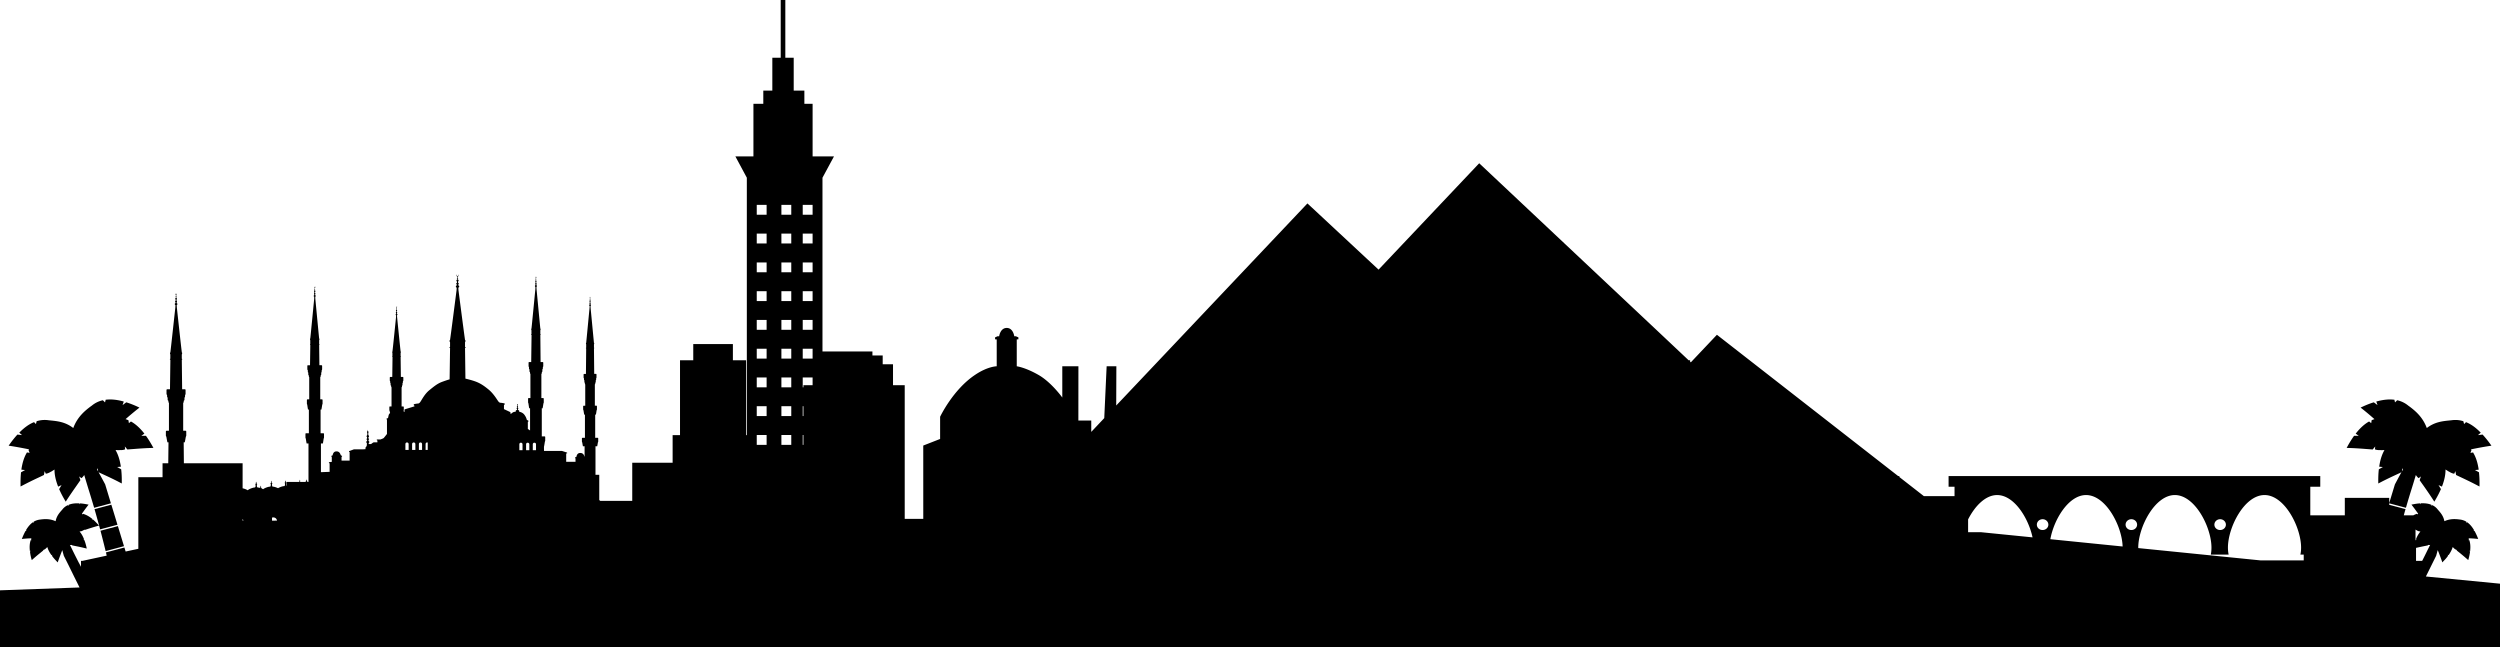 <svg xmlns="http://www.w3.org/2000/svg" viewBox="0 0 504 130.479"><path d="M489.06 116.22l1.061-2.14 1.011-2.04c.069-.261.19-.67.311-1.142.039.11.09.222.141.33.199.521.43 1.11.68 1.82l.109.33.229-.25c.351-.351.63-.67.859-.99l.07-.09-.07-.22.15.108.131-.18c.35-.521.59-1.01.719-1.47l.101.08c.03.028.051.05.07.08l.159.148c.101.09.211.15.301.2l.15.08.049-.061-.01.159.08.07c.159.12.319.26.51.399.42.351.91.75 1.479 1.25l.25.221.091-.33c.119-.46.21-.88.26-1.28l.021-.108-.181-.16.201.029.01-.229c.06-.69.01-1.28-.141-1.79l-.029-.14-.2-.021.12-.17-.041-.11c-.02-.028-.029-.06-.049-.09.47.021 1 .04 1.6.102l.34.028-.119-.318c-.19-.45-.37-.841-.561-1.19l-.061-.09-.229-.03.18-.1-.13-.181c-.358-.591-.75-1.039-1.18-1.359l-.11-.09-.17.1v-.21l-.109-.06a3.217 3.217 0 0 0-1.221-.381c-.949-.131-1.979-.17-3.101.341-.189-1.03-.729-1.66-1.26-2.261l-.08-.091a2.952 2.952 0 0 0-.99-.83l-.109-.05-.18.11v-.19l-.141-.05c-.511-.189-1.09-.271-1.789-.25h-.222l.011.2-.149-.19-.109.011c-.391.021-.812.091-1.29.181l-.341.06.211.271c.459.59.811 1.1 1.141 1.54l-.08.188-.121-.148-.14.04c-.2.06-.409.159-.62.27h-1.93c.1-.35.188-.7.289-1.04l.061-.21-3.289-.87v-.3l3.369.9.061-.2c.369-1.271.721-2.45 1.09-3.61.341-1.09.62-2.01.851-2.8l.021.04c.141.2.271.36.409.49l.131.108.471-.35-.261.75.051.09c.209.3.438.63.68.96.601.86 1.279 1.82 2.041 3.01l.188.28.17-.29c.46-.779.82-1.479 1.109-2.14l.041-.11-.479-.8.688.31.08-.21c.44-1.188.649-2.238.641-3.229l.011-.01.68.43-.021-.03.314.185c.22.108.41.188.6.229l.17.04.24-.53.13.78.102.04c.33.17.688.33 1.069.51.931.44 2 .95 3.25 1.61l.3.16.01-.34c.011-.9-.021-1.69-.101-2.41v-.11l-.819-.46.75-.07-.029-.22c-.2-1.26-.53-2.28-1.03-3.13l-.06-.13-.541.09.211-.57-.07-.09c-.01-.02-.02-.03-.04-.05l.21-.04c1.021-.21 2.181-.43 3.58-.65l.341-.05-.199-.279a20.393 20.393 0 0 0-1.512-1.881l-.068-.08-.932.11.561-.5-.16-.149c-.898-.899-1.779-1.521-2.68-1.909l-.13-.062-.391.392-.16-.592-.22-.05c-.72-.2-1.47-.229-2.2-.12l-.229.021c-1.539.148-3.119.31-4.709 1.54-.82-2.21-2.301-3.49-3.771-4.54a5.296 5.296 0 0 0-1.99-1.01l-.209-.052-.439.432-.131-.54-.149-.011c-.97-.101-2.04 0-3.271.319l-.221.062.24.72-.74-.562-.109.03c-.699.22-1.439.51-2.25.891l-.311.141.271.21c1 .79 1.81 1.49 2.529 2.12a5.47 5.47 0 0 0-.461.17l-.109.04-.09.6-.42-.34-.131.07c-.84.5-1.64 1.22-2.439 2.21l-.14.17.62.438h-.931l-.069.08a21.223 21.223 0 0 0-1.271 2.052l-.17.3.34.02c1.42.04 2.59.13 3.63.21.409.03.811.062 1.17.09l.102.012.52-.61-.061.58.16.05c.18.062.391.09.649.102l.359-.012-.021.03.779-.03c-.489.852-.829 1.87-1.029 3.13l-.04.222.75.068-.818.46-.012.11c-.079.72-.109 1.51-.101 2.41v.34l.311-.16c1.261-.66 2.33-1.16 3.271-1.6.371-.17.721-.33 1.051-.49l.04-.02c-.511.92-.979 1.81-1.32 2.448l-1.148 3.771v-1.05h-8.951v3.52h-6.959v-5.77h2.01v-2.15h-74.93v2.15h1.199v1.898h-6.18l-4.939-3.85v-.2h-.25L346.13 67.49l-5.261 5.56-.141-.14v-.28h-.299l-6.57-6.19-35.65-33.528-20.289 21.447-14.34-13.35-38.55 40.741.03-7.91h-1.96l-.48 10.45-2.62 2.78v-2.29h-2.6l.01-10.939h-3.25v6.3s-2.22-3.1-4.82-4.569c-2.66-1.521-4.36-1.729-4.36-1.729v-5.41l.33-.03v-.39l-.5-.22h-.33s-.21-1.682-1.52-1.682-1.53 1.682-1.53 1.682h-.33l-.49.22v.39l.33.03v5.41s-1.8 0-4.36 1.729c-4.47 2.979-7.05 8.449-7.05 8.449v4.472l-3.399 1.329V104.6h-3.74V77.66h-2.36v-4.222h-2.08V71.66h-2.07v-.802h-10.07V35.83l2.32-4.3h-4.31V20.92h-1.66v-2.65h-2.15v-6.63h-1.69V0h-.93v11.64h-1.69v6.63h-1.82v2.65h-1.99v10.61h-3.64l2.31 4.3v51.89h-.15V72.63h-2.66v-3.26h-7.99v3.26h-2.67v15.09h-1.49v5.562h-8.14v7.698h-6.44l-.21-.17v-5.09h-.76v-5.76h.34c.02 0 .14-.76.14-.76s.07-.12.07-.21v-.592c0-.1-.05-.14-.12-.14h-.49v-4.67h.141c.02 0 .14-.86.14-.86s.07-.12.07-.21v-.59c0-.109-.05-.14-.12-.14h-.3V77.5s.08-.062.08-.13c0-.08.01-.222.01-.222s.09-.02.09-.158v-.33s.07 0 .08-.11v-.271s.07-.061.07-.221v-.54c0-.1-.03-.14-.12-.14h-.34l-.05-5.14s.061-.012.061-.07c0-.062-.061-.07-.061-.07v-.688l.04-.07.01-.18c0-.012-.03-.03-.05-.03-.01 0-.68-7.07-.68-7.07l-.02-.37c.02 0 .09-.01.09-.148 0-.142-.09-.142-.09-.142v-.16s.04-.012.04-.102-.07-.108-.07-.108v-.21c.03 0 .07-.011.07-.091 0-.108-.09-.188-.09-.188v-.12s.03 0 .03-.04c0-.05-.05-.07-.05-.07v-.18s.09-.01.09-.17c0-.102-.06-.12-.06-.12s.04.07.01.16c-.01.05-.04.06-.06.06a.07.07 0 0 1-.07-.06c-.01-.09.02-.16.02-.16s-.05.02-.05.12c0 .16.08.17.08.17v.18s-.05.021-.05.07c0 .04.04.04.04.04v.12s-.09.08-.09.188c0 .08.04.091.06.091v.211s-.06.02-.06.108.04.102.04.102v.158s-.09 0-.09.142c0 .14.07.148.09.148l-.02.37s-.67 7.07-.68 7.07c-.02 0-.05.02-.05.03 0 .01.02.18.02.18l.03.07v.69s-.06.01-.06.07c0 .06.06.07.06.07l-.05 5.14h-.34c-.07 0-.13.04-.13.14v.54c0 .16.08.222.08.222v.27c.01.11.08.11.08.11v.33c0 .14.08.158.08.158s.02.142.02.222c0 .068.07.13.07.13v4.29h-.31c-.05 0-.11.029-.11.14v.59c0 .09.07.21.07.21s.13.86.149.86h.14v4.67h-.49c-.07 0-.12.04-.12.14v.592c0 .09.07.21.07.21s.12.76.14.76h.33v2.13c-.07-.08-.13-.78-.87-.78-.72 0-.74.73-.8.8-.07.07-.26.092-.26.092v.108l.1.102v.68h-1.88v-1.69h.19v-.165l-1.06-.342h-3.6s-.02-.88 0-.88.17-.97.17-.97.07-.14.07-.25v-.67c0-.12-.07-.16-.12-.16h-.57v-5.66h.16c.02 0 .17-.979.17-.979s.07-.142.07-.24V80.4c0-.1-.06-.148-.13-.148h-.35V75.4s.08-.068.08-.158c0-.092.03-.24.03-.24s.09-.021.09-.181v-.369s.08 0 .09-.142c.01-.14.01-.3.01-.3s.08-.08.08-.24v-.63c0-.1-.05-.148-.15-.148h-.39l-.05-5.46s.07-.012.07-.08c0-.07-.07-.092-.07-.092v-.78l.04-.07.01-.21c0-.01-.02-.03-.05-.03-.01 0-.77-8.02-.77-8.02l-.02-.42s.09.02.09-.16c0-.16-.09-.17-.09-.17v-.18s.05-.011.05-.109c0-.11-.08-.141-.08-.141v-.23c.02 0 .05-.01.05-.1 0-.12-.09-.23-.09-.23v-.12s.04 0 .04-.05-.04-.07-.04-.07v-.2s.09-.021.09-.199c-.01-.08-.05-.12-.05-.142 0 .03.03.102 0 .182 0 .068-.04.08-.07.068-.03.012-.07 0-.08-.068-.01-.08.01-.15.01-.182-.02.012-.04.052-.04.142-.01.18.08.199.08.199v.199s-.05.021-.05.07.05.05.05.05v.12s-.1.11-.1.23c0 .09.04.1.06.1v.229s-.08.029-.08.141c0 .1.06.109.06.109v.181s-.11.01-.11.17c0 .18.1.16.1.16l-.01.42s-.77 8.02-.79 8.02-.05.021-.05.03c0 .021.02.21.02.21l.03.07v.778s-.07.021-.07.092c0 .068.09.079.09.079l-.07 5.461h-.38c-.11 0-.15.05-.15.148v.63c0 .16.08.24.08.24v.3c.01.142.1.142.1.142v.369c0 .159.09.181.09.181s.03.148.03.24c0 .09.07.158.07.158v4.852h-.34c-.07 0-.13.05-.13.148v.69c0 .1.07.24.07.24s.14.979.16.979h.17v4.471l-.45-.301v-1.43l.12-.07v-.156s-.31-.149-.34-.229c-.04-.09-.04-.36-.44-.93-.4-.58-1.08-.65-1.08-.65v-.16c0-.05-.07-.14-.15-.17-.09-.03-.11-.07-.11-.109v-.149s.09-.01.09-.09-.11-.16-.11-.16v-.21s.06.02.06-.05c-.01-.07-.08-.07-.08-.07v-.18s.08-.03.02-.12l-.07-.102-.07.102c-.06.09.02.12.02.12v.18s-.07 0-.08.07c0 .068.06.05.06.05v.21s-.11.08-.11.16.09.09.09.09v.149c0 .039-.02.079-.11.109-.08.03-.15.12-.15.17v.16s-.22-.02-.45.07c-.26.108-.56.41-.56.41l-.08-.41-1.28-.602v-.84s.12-.03.13-.08c.01-.05 0-.1 0-.1s.04 0 .04-.05c0-.052-.1-.091-.19-.11-.07-.021-.31-.06-.53-.09-.22-.021-.38.02-.66-.391-.28-.399-.97-1.551-1.93-2.319-.95-.78-1.63-1.21-2.5-1.55-.86-.33-2.13-.62-2.13-.62l-.08-6.17s.12-.012.12-.102c0-.08-.12-.12-.12-.12v-.947l.07-.11s.02-.24.02-.26c0-.012-.05-.051-.08-.051s-1.33-10.061-1.33-10.061l-.03-.54s.18.021.18-.21c0-.189-.18-.21-.18-.21v-.22s.09-.021.09-.142c0-.14-.14-.17-.14-.17v-.3s.11.021.11-.13-.17-.271-.17-.271v-.149s.08-.021.08-.07c0-.069-.09-.1-.09-.1v-.25s.17-.011.15-.24c-.01-.11-.05-.16-.08-.18.01.028.04.13.02.229-.02.08-.09.09-.13.08-.05.01-.109 0-.129-.08-.03-.1.01-.2.02-.229-.03.02-.08.068-.09.18-.01.229.15.24.15.24V56s-.09.03-.09.1c0 .05.09.07.09.07v.149s-.18.119-.18.271.11.13.11.13v.3s-.14.03-.14.17c0 .12.1.142.1.142v.22s-.18.021-.18.21c0 .23.17.21.17.21l-.03.54s-1.29 10.062-1.32 10.062c-.03 0-.09.038-.09.05 0 .02.02.26.02.26l.08.11v.948s-.12.04-.12.12c0 .09.12.102.12.102l-.09 6.31s-.73.21-1.6.54c-.88.34-1.54.88-2.5 1.66-.94.77-1.49 1.9-1.77 2.3-.27.41-.43.37-.65.39-.23.03-.45.07-.54.092-.08.02-.18.05-.18.108 0 .05.03.05.03.05s-.01.052 0 .092c.01.06.14.09.14.09v.12l-2.02.62v.54l-.22-.2s.07-.12.07-.2v-.59c0-.102-.07-.142-.12-.142h-.32V78.08s.08-.051.08-.13c0-.07.01-.21.01-.21s.09-.021.09-.16v-.33s.07 0 .07-.12c.01-.12.01-.26.01-.26s.09-.051.09-.21v-.54c0-.08-.05-.13-.15-.13h-.35l-.05-4.012s.07-.01.07-.068c0-.052-.07-.08-.07-.08v-.66l.03-.07s.02-.17.02-.18c0-.021-.02-.03-.04-.03-.03 0-.72-6.97-.72-6.97l-.021-.37c.021 0 .09-.01.09-.14 0-.142-.09-.142-.09-.142v-.16s.05-.01.05-.1S80 62.89 80 62.89v-.2c.02 0 .06-.01.06-.09 0-.108-.09-.188-.09-.188V62.3s.04 0 .04-.05-.04-.062-.04-.062v-.18s.08-.01.08-.16c-.01-.1-.05-.14-.05-.14s.03.09.01.17c-.01.06-.04.06-.07.06-.03 0-.06 0-.07-.06-.01-.07.01-.13.01-.16-.01.01-.04.05-.04.13 0 .15.08.16.08.16v.18s-.05.012-.05.062.04.05.04.05v.11s-.09.08-.09.188c0 .08.04.09.06.09v.2s-.08.03-.08.12.06.1.06.1v.16s-.09 0-.09.142c0 .13.06.14.08.14l-.01.37s-.7 6.97-.73 6.97c0 0-.03.01-.03.03v.18l.03.07v.66s-.05.028-.05.08c0 .06.07.068.07.068l-.05 4.012h-.36c-.09 0-.14.05-.14.13v.54c0 .159.08.21.08.21s0 .14.01.26c0 .12.07.12.07.12v.33c0 .14.101.16.101.16s.02.14.02.21c0 .079.07.13.07.13v3.858h-.32c-.06 0-.121.04-.121.142v.59c0 .08.061.2.061.2l.09.39s-.15.14-.24.3c-.07.15-.13.521-.16.65-.04.14-.31.16-.31.16v.17l.08.05v2.9s-.55.71-.65.81-.65.29-.65.29h-.75v.16l.12.05v.37h-.7c-.141 0-.57.35-.57.35h-.48v-.23s.12 0 .12-.17c0-.182-.16-.21-.16-.21v-.24s.11-.01.11-.141c0-.109-.12-.119-.12-.119v-.31s.12-.02.12-.12c0-.09-.16-.31-.16-.31v-.13s.021 0 .021-.03c0-.04-.021-.04-.021-.04v-.22s.05-.021.05-.12c0-.11-.1-.21-.1-.25-.02-.021-.05-.271-.05-.271s-.04.25-.04.271c-.01.04-.12.14-.12.25 0 .1.07.12.07.12v.22s-.021 0-.021.04c0 .03.021.03.021.03v.13s-.16.22-.16.31c0 .102.11.12.11.12v.312s-.11.01-.11.12c0 .13.11.14.11.14v.24s-.16.028-.16.21c0 .17.12.17.12.17v.38s-.04 0-.04.04.03.04.03.04 0 .06-.02.1c0 .05-.09.2-.19.3-.09.092-.06.4-.06.4l-.57.04h-1.78l-.97.36v.158h.12v1.75h-1.63v-.75l.11-.1v-.1s-.14-.04-.24-.131C68.64 91.72 68.58 91 67.84 91c-.72 0-.74.74-.8.8-.07.07-.26.1-.26.1v.092l.11.108v1.01l-.58.08v.142l.14.09v1.7l-1.75.068V89.4h.39c.02 0 .16-.97.16-.97s.07-.14.07-.24v-.68c0-.12-.05-.16-.12-.16h-.57v-4.78h.16c.02 0 .17-.979.17-.979s.07-.14.07-.23v-.691c0-.11-.06-.16-.12-.16h-.35v-4.47s.08-.062.08-.15c0-.08.02-.229.02-.229s.1-.04.1-.2V75.1s.07 0 .08-.14c.01-.141.01-.3.01-.3s.09-.08.09-.25v-.63c0-.102-.06-.15-.16-.15h-.39l-.05-4.1s.07-.012.07-.08c0-.07-.07-.092-.07-.092v-.77l.05-.09v-.19c0-.02-.03-.05-.05-.05-.01 0-.77-8.01-.77-8.01l-.02-.431c.02 0 .09 0 .09-.149 0-.16-.1-.17-.1-.17v-.181s.06-.021.06-.109c0-.11-.08-.141-.08-.141v-.229c.02 0 .07-.01.07-.11 0-.12-.11-.22-.11-.22v-.12s.05-.01.05-.06c0-.051-.05-.07-.05-.07v-.2s.09-.02.09-.18a.28.28 0 0 0-.06-.16c.01.03.03.11.02.18-.03.07-.05.07-.08.07-.02 0-.06 0-.07-.07-.02-.09.01-.188.01-.188s-.05.05-.05.17c-.01.16.09.18.09.18v.2s-.06.021-.06.07.05.06.05.06v.12s-.11.1-.11.22c0 .102.05.11.07.11v.229s-.08.029-.08.141c0 .09.06.109.06.109v.181s-.11.01-.11.17c0 .149.08.149.1.149l-.01.431s-.77 8.01-.79 8.01c-.021 0-.05.03-.05.05l.01.19.04.09v.77s-.05.021-.05.092c0 .068.06.08.06.08l-.06 4.1h-.38c-.11 0-.16.05-.16.15v.63c0 .17.1.25.1.25v.3c0 .14.09.14.09.14v.36c0 .16.09.2.09.2s.03.148.03.229c0 .09.07.15.07.15v4.47H62c-.07 0-.13.05-.13.16v.688c0 .092.07.23.07.23s.14.979.16.979h.17v4.779h-.56c-.07 0-.13.04-.13.16v.68c0 .102.07.24.07.24s.15.97.17.97h.37v7.762h-.23l.02-.012c-.02-.137-.12-.147-.12-.147l-.01-.142s.04-.02.03-.068c-.01-.062-.08-.04-.08-.04l-.01-.25-.02.25s-.05-.021-.07.04c-.01.05.04.068.04.068l-.01.142s-.11.01-.12.148c0 0 0 .012.01.012h-1.06c-.02-.021-.05-.03-.05-.03l-.021-.14s.05-.03.03-.07c-.01-.062-.07-.05-.07-.05l-.02-.25-.01.25s-.07-.012-.07.05c-.02.04.03.07.03.07l-.01.14s-.04.01-.06.03H57.8v.76h-.07l-.03-.45s.07-.04.06-.11c0-.118-.11-.14-.11-.14l-.01-.13s.04-.04.03-.07c-.01-.06-.07-.06-.07-.06l-.02-.24-.02.24s-.05 0-.07.06c-.01.03.04.07.04.07l-.02.13s-.11.021-.11.14c-.01.07.06.11.06.11l-.02.45h-.1V98s-.39-.021-1.101.319c-.06.029-.129.069-.189.101-.71-.33-1.09-.312-1.09-.312v-.068h-.1l-.03-.471s.07-.021.07-.101c-.01-.13-.12-.14-.12-.14l-.01-.142s.05-.02.04-.068c-.02-.07-.07-.04-.07-.04l-.02-.25-.03.25s-.05-.03-.07.04c-.01.05.04.068.04.068l-.01.142s-.11.01-.12.14c0 .08.07.101.07.101l-.03.471h-.1v.068s-.38-.02-1.09.312c-.12.06-.24.13-.33.21l-.32-.17c0-.141-.11-.15-.11-.15l-.01-.14s.04-.021.03-.062c-.01-.06-.07-.05-.07-.05l-.02-.25-.021.25s-.06-.01-.07.05c-.01.04.03.062.03.062l-.01.14s-.05.011-.08.05c-.33-.09-.5-.09-.5-.09v-.07h-.09l-.04-.46s.07-.03.07-.102c0-.14-.11-.14-.11-.14l-.01-.142s.04-.028.02-.068c0-.07-.07-.05-.07-.05l-.02-.25-.01.25s-.06-.021-.07.05c-.01.04.03.068.03.068l-.019.144s-.1 0-.1.14c0 .07.05.102.05.102l-.02.46h-.1v.068c-.04 0-.42.012-1.09.32-.14.07-.26.15-.38.25-.07-.05-.14-.08-.2-.11a3.565 3.565 0 0 0-.83-.29V93.4H37.07l-.04-4.229h.21c.03 0 .22-1.11.22-1.11s.09-.16.09-.27v-.771c0-.14-.08-.18-.17-.18h-.45v-5.62s.1-.07.1-.17c0-.09.03-.28.03-.28s.13-.028.13-.21v-.42s.1 0 .11-.17c.01-.149.01-.33.01-.33s.1-.08.1-.28v-.72c0-.108-.05-.16-.18-.16h-.51l-.07-5.96s.09-.01.09-.09-.09-.109-.09-.109v-.869l.06-.092.01-.229c0-.021-.03-.04-.05-.04-.04 0-1.02-9.12-1.02-9.12l-.03-.479c.02 0 .14-.012.14-.19s-.14-.18-.14-.18v-.21s.07-.021.07-.13c0-.12-.1-.15-.1-.15v-.271c.02 0 .08-.01.08-.118 0-.12-.13-.24-.13-.24v-.142s.06-.02.06-.068c0-.07-.07-.09-.07-.09v-.222s.13-.01.12-.22c-.01-.1-.05-.14-.07-.16.01.03.04.11.02.2-.02.07-.07.09-.1.09-.04 0-.09-.02-.1-.09-.02-.09 0-.17.01-.2-.02.021-.05.062-.06.16-.01.21.11.22.11.22v.22s-.07.02-.07.09c0 .05.07.068.07.068V60s-.13.12-.13.24c0 .108.06.118.08.118v.271s-.11.03-.11.15c0 .108.08.13.08.13v.21s-.141 0-.141.18.11.19.13.19l-.02.479s-.99 9.12-1.01 9.12c-.03 0-.07.02-.07.04s.02.229.02.229l.05.092v.869s-.09.029-.09.109.1.09.1.09l-.08 5.96h-.5c-.13 0-.2.051-.2.16v.72c0 .2.11.28.11.28s.01.181.01.33c.01.17.11.17.11.17v.42c0 .182.13.21.13.21s.03.19.03.28c0 .1.1.17.1.17v5.62h-.45c-.081 0-.17.04-.17.18v.771c0 .108.1.27.1.27s.19 1.11.22 1.11h.21l-.05 4.229h-1.15V96.2h-4.88v14.438l-2.56.55-.25-.81-3.72.99.05.199c.03.149.07.301.1.449l-4.87 1.051h-.31v1.199c-.18-.35-.36-.67-.54-1.02l-.1-.19-.07-.148c-.3-.591-.61-1.2-.91-1.812-.23-.47-.43-.89-.62-1.24a.66.66 0 0 0 .2.012h.17l.01-.07.06.14.11.021c.19.05.4.09.61.13.56.11 1.17.24 1.91.42l.33.08-.07-.33c-.11-.479-.23-.89-.37-1.26l-.03-.102-.23-.06.18-.07-.09-.21c-.24-.58-.51-1.029-.84-1.398l.53-.11-.041-.01c.12-.05.21-.09.291-.142l.14-.079-.02-.079.13.1.1-.03c.2-.06.39-.12.61-.2.53-.17 1.13-.358 1.86-.568l.33-.09-.24-.25c-.33-.36-.63-.66-.93-.92l-.08-.07-.23.06.13-.148-.18-.142c-.55-.42-1.07-.698-1.58-.858l-.14-.04-.12.148-.08-.188c.32-.44.68-.95 1.13-1.54l.21-.271-.331-.06c-.479-.09-.899-.16-1.3-.18l-.11-.012-.15.19.02-.2h-.228c-.69-.02-1.271.062-1.79.25l-.13.05-.01.19-.17-.11-.11.05c-.39.2-.73.48-.99.83l-.08.091c-.53.601-1.08 1.229-1.27 2.261-1.11-.511-2.15-.472-3.09-.34-.42.04-.85.17-1.23.38l-.1.06-.01.21-.16-.1-.12.09c-.42.32-.81.77-1.18 1.36l-.12.18.18.1-.24.03-.05.09c-.19.352-.37.74-.561 1.19l-.13.318.35-.028c.6-.062 1.12-.08 1.59-.102-.01.03-.03.062-.04.09l-.05.11.12.17-.19.021-.04.14c-.15.51-.2 1.1-.14 1.79l.02.229.2-.029-.18.16.02.108c.05.4.13.82.25 1.28l.1.33.25-.22c.56-.5 1.05-.9 1.48-1.25.18-.142.34-.28.5-.4l.08-.07-.01-.159.05.061.16-.08c.09-.05.19-.11.3-.2l.15-.148c.02-.03.05-.052.08-.08l.1-.08c.12.46.36.95.72 1.47l.12.18.16-.108-.07.22.06.09c.24.32.52.642.86.99l.24.25.11-.33c.25-.71.48-1.3.68-1.82.05-.108.09-.22.13-.33.12.472.24.882.31 1.142l1 2 1.07 2.18 1.1 2.21L0 119.01v11.47h504v-12.81l-14.94-1.45zm-4.729-21.83l.119.26c-.09.142-.16.28-.24.421l.121-.681zM48.91 104.96v-.34c.08.09.13.21.15.34h-.15zm5.93 0v-.602c.07-.02.14-.05.23-.05.48 0 .72.312.78.65l-1.01.002zm27.54-14.25h-.65v-1.17c0-.15.09-.34.32-.34.21 0 .33.158.33.34v1.17zm1.36 0h-.66v-1.17c0-.15.09-.34.32-.34s.34.158.34.34v1.17zm1.35 0h-.64v-1.17c0-.15.08-.34.31-.34.22 0 .33.158.33.34v1.17zm1.14 0h-.43v-1.17c0-.15.08-.34.31-.34.05 0 .09.01.12.02v1.49zm19.11.05h-.64v-1.18c0-.142.08-.33.31-.33.229 0 .33.16.33.33v1.18zm1.37 0h-.65v-1.18c0-.142.09-.33.3-.33.24 0 .35.16.35.33v1.18zm1.35 0h-.65v-1.18c0-.142.09-.33.32-.33s.33.16.33.33v1.18zm46.49-1.08h-1.99v-1.99h1.99v1.99zm0-5.8h-1.99v-1.99h1.99v1.99zm0-5.79h-1.99V76.1h1.99v1.99zm0-5.8h-1.99V70.3h1.99v1.99zm0-5.8h-1.99V64.5h1.99v1.99zm0-5.801h-1.99V58.7h1.99v1.989zm0-5.799h-1.99v-1.98h1.99v1.98zm0-5.81h-1.99V47.1h1.99v1.98zm0-5.79h-1.99V41.3h1.99v1.99zm4.97 46.39h-1.99v-1.99h1.99v1.99zm0-5.8h-1.99v-1.99h1.99v1.99zm0-5.79h-1.99V76.1h1.99v1.99zm0-5.8h-1.99V70.3h1.99v1.99zm0-5.8h-1.99V64.5h1.99v1.99zm0-5.801h-1.99V58.7h1.99v1.989zm0-5.799h-1.99v-1.98h1.99v1.98zm0-5.81h-1.99V47.1h1.99v1.98zm0-5.79h-1.99V41.3h1.99v1.99zm2.45 46.39h-.14v-1.99h.14v1.99zm0-5.8h-.14v-1.99h.14v1.99zm1.85-6.22h-1.85v.43h-.14V76.1h1.99v1.56zm0-5.37h-1.99V70.3h1.99v1.99zm0-5.8h-1.99V64.5h1.99v1.99zm0-5.801h-1.99V58.7h1.99v1.989zm0-5.799h-1.99v-1.98h1.99v1.98zm0-5.81h-1.99V47.1h1.99v1.98zm0-5.79h-1.99V41.3h1.99v1.99zm283.761 61.38c.64 0 1.16.49 1.16 1.1 0 .602-.521 1.08-1.16 1.08-.641 0-1.16-.479-1.16-1.08-.001-.61.519-1.1 1.16-1.1zm-48.201 2.62h-2.61v-2.58c1.36-2.67 3.48-4.91 5.851-4.91 3.44 0 6.311 4.65 7.141 8.53l-10.382-1.04zm12.41-.44c-.649 0-1.159-.479-1.159-1.08 0-.608.51-1.1 1.159-1.1.641 0 1.16.49 1.16 1.1 0 .6-.52 1.08-1.16 1.08zm1.56 1.85c.71-3.972 3.67-8.9 7.2-8.9 4.011 0 7.261 6.29 7.37 10.37l-14.57-1.47zm16.33-1.85c-.641 0-1.16-.479-1.16-1.08 0-.608.521-1.1 1.16-1.1.65 0 1.16.49 1.16 1.1 0 .6-.509 1.08-1.16 1.08zm34.75 6.12h-8.739l-24.609-2.479c0-.03-.01-.062-.01-.092 0-4.079 3.318-10.6 7.379-10.6 4.08 0 7.381 6.521 7.381 10.6 0 .49-.041.96-.131 1.4h3.59c-.09-.44-.14-.91-.14-1.4 0-4.079 3.3-10.6 7.38-10.6 4.069 0 7.37 6.521 7.37 10.6 0 .49-.04.96-.141 1.4h.67v1.171zm22.55-4.06h-.011v-2.091l.102-.079-.021.079.141.079c.069.052.159.092.279.142l-.029.01.52.11c-.319.37-.6.818-.84 1.398l-.09.21.189.07-.229.06-.011.012zm1.33 4.15v.011h-1.238v-2.619a80.15 80.15 0 0 1 1.68-.36c.22-.04.42-.08.619-.13l.101-.021.069-.14.011.07h.17c.061.01.13 0 .2-.012-.19.352-.399.771-.631 1.24-.289.61-.601 1.221-.899 1.812l-.082.149z"/><path d="M19.056 102.645l.059.206c.351 1.217.692 2.45 1.015 3.661l.054.204 3.497-.93-1.234-4.043-3.391.902zm2.187 8.237l.052.21 3.702-.985-1.231-4.044-3.507.933.053.203c.316 1.202.628 2.444.931 3.683zM30.76 89.99c-.44-.79-.85-1.45-1.28-2.052l-.06-.08h-.93l.621-.438-.14-.17c-.8-.99-1.6-1.71-2.45-2.21l-.12-.07-.42.34-.09-.6-.12-.04c-.14-.062-.3-.12-.46-.17.72-.63 1.54-1.33 2.54-2.12l.26-.21-.3-.141a19.13 19.13 0 0 0-2.25-.891l-.11-.03-.74.562.24-.72-.22-.062c-1.23-.319-2.3-.42-3.28-.319l-.14.011-.14.54-.43-.432-.22.052a5.19 5.19 0 0 0-1.98 1.01c-1.47 1.05-2.95 2.33-3.77 4.54-1.59-1.23-3.18-1.392-4.71-1.54l-.23-.021a5.348 5.348 0 0 0-2.21.12l-.22.05-.161.591-.38-.39-.13.06c-.91.39-1.78 1.01-2.69 1.909l-.16.15.56.5-.92-.11-.08.08c-.49.54-.98 1.15-1.5 1.881l-.2.279.34.05c1.4.222 2.55.44 3.58.65l.21.04-.05.05-.07.09.22.57-.54-.09-.07.13c-.49.85-.82 1.87-1.02 3.13l-.03.22.75.07-.82.46-.01.11c-.07.72-.1 1.51-.09 2.41v.34l.31-.16a73.23 73.23 0 0 1 3.25-1.61c.38-.18.74-.34 1.06-.51l.1-.04.14-.78.24.53.17-.04c.19-.04.38-.12.6-.229l.32-.182-.02.03.68-.43v.01c-.01.99.21 2.04.65 3.229l.08.21.69-.31-.48.8.04.11c.29.66.65 1.359 1.11 2.14l.17.29.18-.28c.77-1.188 1.45-2.148 2.05-3.01l.67-.96.06-.09-.26-.75.47.35.13-.108c.13-.13.27-.29.41-.49l.02-.04c.23.79.51 1.71.84 2.8.37 1.16.72 2.34 1.1 3.61l.06.2 3.38-.9-1.16-3.82c-.34-.64-.81-1.528-1.33-2.448l.04.02c.33.16.68.32 1.05.49.95.438 2.02.938 3.28 1.6l.311.16v-.34c.01-.9-.03-1.69-.11-2.41l-.01-.11-.81-.46.75-.068-.04-.222c-.21-1.26-.54-2.278-1.04-3.13l.79.03-.03-.03.37.012c.26-.012.47-.04.65-.102l.15-.05-.05-.58.51.61.11-.012c.36-.028.75-.06 1.17-.09 1.03-.08 2.21-.17 3.62-.21l.35-.02-.171-.299zm-11.2 4.659l.12-.26.12.681-.24-.421z"/></svg>